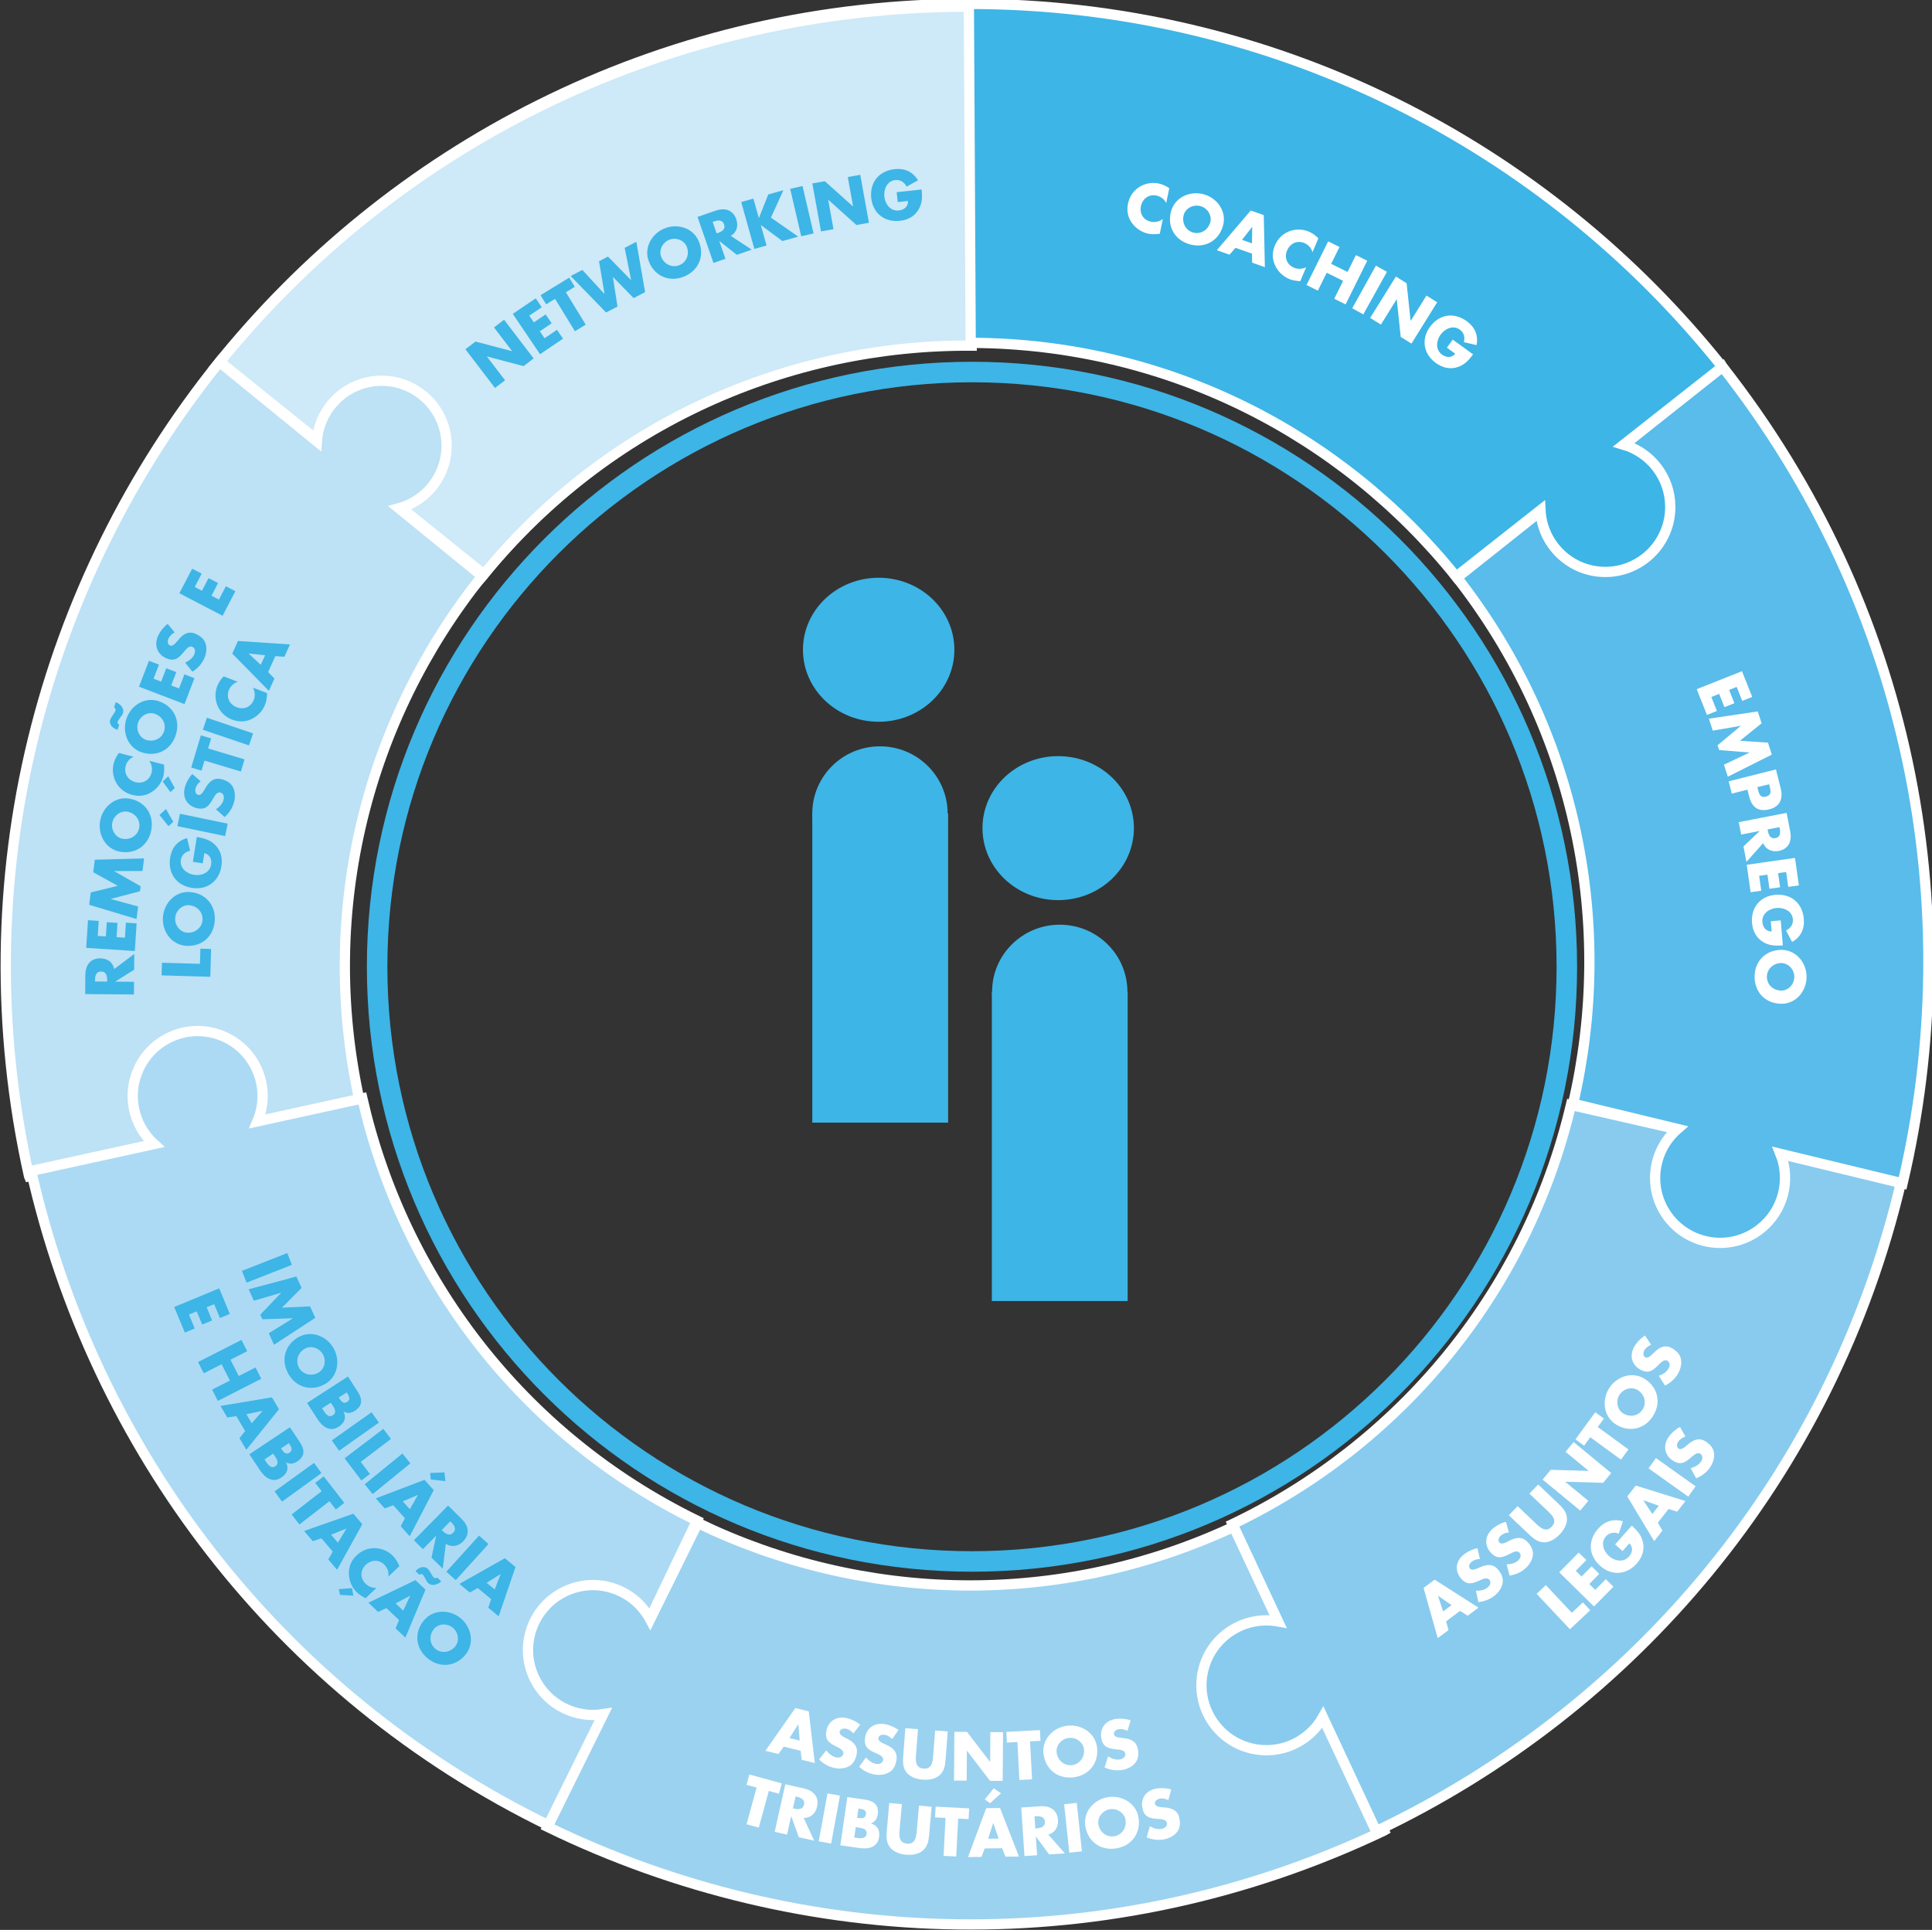 <?xml version="1.0" encoding="UTF-8" standalone="no"?>
<!-- Created with Inkscape (http://www.inkscape.org/) -->

<svg
   xmlns:dc="http://purl.org/dc/elements/1.1/"
   xmlns:cc="http://creativecommons.org/ns#"
   xmlns:rdf="http://www.w3.org/1999/02/22-rdf-syntax-ns#"
   xmlns:svg="http://www.w3.org/2000/svg"
   xmlns="http://www.w3.org/2000/svg"
   xmlns:sodipodi="http://sodipodi.sourceforge.net/DTD/sodipodi-0.dtd"
   xmlns:inkscape="http://www.inkscape.org/namespaces/inkscape"
   id="svg2"
   version="1.1"
   inkscape:version="0.91 r13725"
   xml:space="preserve"
   width="478"
   height="477.592"
   viewBox="0 0 478 477.592"
   sodipodi:docname="services-pt.svg"><rect x="0" y="0" width="478" height="477.592" fill="#333333" stroke="none"/><defs
     id="defs6"><clipPath
       clipPathUnits="userSpaceOnUse"
       id="clipPath16"><path
         d="m 0,612.288 858.897,0 L 858.897,0 0,0 0,612.288 Z"
         id="path18"
         inkscape:connector-curvature="0" /></clipPath></defs><sodipodi:namedview
     pagecolor="#ffffff"
     bordercolor="#666666"
     borderopacity="1"
     objecttolerance="10"
     gridtolerance="10"
     guidetolerance="10"
     inkscape:pageopacity="0"
     inkscape:pageshadow="2"
     inkscape:window-width="2560"
     inkscape:window-height="1314"
     id="namedview4"
     showgrid="false"
     fit-margin-top="0"
     fit-margin-left="0"
     fit-margin-right="0"
     fit-margin-bottom="0"
     inkscape:zoom="2.466813"
     inkscape:cx="293.4374"
     inkscape:cy="263.32625"
     inkscape:window-x="0"
     inkscape:window-y="60"
     inkscape:window-maximized="1"
     inkscape:current-layer="g10" /><g
     id="g10"
     inkscape:groupmode="layer"
     inkscape:label="moviinn_servicesPaths_PT"
     transform="matrix(1.25,0,0,-1.25,-313.854,635.068)"><g
       id="g4466"
       transform="matrix(1.015,0,0,1.015,-3.644,-1.828)"><g
         id="g4224"><g
           id="g12"><g
             id="g14"
             clip-path="url(#clipPath16)"><g
               id="g20"
               transform="translate(324.504,313.785)"><path
                 d="M 0,0 C 0,64.064 51.936,116 116,116 180.064,116 232,64.064 232,0 232,-64.066 180.064,-116.002 116,-116.002 51.936,-116.002 0,-64.066 0,0 Z"
                 style="fill:none;stroke:#3db5e6;stroke-width:4;stroke-linecap:butt;stroke-linejoin:miter;stroke-miterlimit:10;stroke-dasharray:none;stroke-opacity:1"
                 id="path22"
                 inkscape:connector-curvature="0" /></g><g
               id="g24"
               transform="translate(344.899,389.852)"><path
                 d="m 0,0 c 21.99,27.412 55.594,45.101 93.351,45.605 l -0.36,66.106 C 34.317,111.092 -17.902,83.581 -51.932,40.911 L 0,0 Z"
                 style="fill:#3db5e6;fill-opacity:1;fill-rule:nonzero;stroke:none"
                 id="path26"
                 inkscape:connector-curvature="0" /></g><g
               id="g28"
               transform="translate(344.899,389.852)"><path
                 d="m 0,0 c 21.99,27.412 55.594,45.101 93.351,45.605 l -0.36,66.106 C 34.317,111.092 -17.902,83.581 -51.932,40.911 L 0,0 Z"
                 style="fill:none;stroke:#ffffff;stroke-width:2;stroke-linecap:butt;stroke-linejoin:miter;stroke-miterlimit:10;stroke-dasharray:none;stroke-opacity:1"
                 id="path30"
                 inkscape:connector-curvature="0" /></g><g
               id="g32"
               transform="translate(441.114,476.521)"><path
                 d="m 0,0 0.392,24.511 c -55.195,0.546 -110.113,-23.115 -147.663,-69.247 -0.008,-0.004 -0.01,-0.009 -0.014,-0.018 l 51.498,-41.459 c 24.251,29.627 59.584,44.87 95.13,44.623 l 0.332,20.947 c 5.407,-3.977 13.032,-3.065 17.316,2.201 4.421,5.425 3.601,13.407 -1.824,17.825 C 10.702,3.013 4.518,3.1 0,0"
                 style="fill:#cee9f7;fill-opacity:1;fill-rule:nonzero;stroke:none"
                 id="path34"
                 inkscape:connector-curvature="0" /></g><g
               id="g36"
               transform="translate(441.114,476.521)"><path
                 d="m 0,0 0.392,24.511 c -55.195,0.546 -110.113,-23.115 -147.663,-69.247 -0.008,-0.004 -0.01,-0.009 -0.014,-0.018 l 51.498,-41.459 c 24.251,29.627 59.584,44.87 95.13,44.623 l 0.332,20.947 c 5.407,-3.977 13.032,-3.065 17.316,2.201 4.421,5.425 3.601,13.407 -1.824,17.825 C 10.702,3.013 4.518,3.1 0,0 Z"
                 style="fill:none;stroke:#ffffff;stroke-width:2;stroke-linecap:butt;stroke-linejoin:miter;stroke-miterlimit:10;stroke-dasharray:none;stroke-opacity:1"
                 id="path38"
                 inkscape:connector-curvature="0" /></g><g
               id="g40"
               transform="translate(312.746,416.259)"><path
                 d="m 0,0 -18.998,15.491 c -34.621,-42.989 -50.07,-100.756 -37.122,-158.813 -0.001,-0.007 10e-4,-0.012 0.005,-0.02 l 64.449,14.74 c -8.232,37.392 1.691,74.57 23.907,102.321 l -16.237,13.237 c 6.471,1.78 10.479,8.332 9,14.956 C 23.482,8.743 16.711,13.045 9.881,11.521 4.266,10.267 0.365,5.467 0,0"
                 style="fill:#bde1f5;fill-opacity:1;fill-rule:nonzero;stroke:none"
                 id="path42"
                 inkscape:connector-curvature="0" /></g><g
               id="g44"
               transform="translate(312.746,416.259)"><path
                 d="m 0,0 -18.998,15.491 c -34.621,-42.989 -50.07,-100.756 -37.122,-158.813 -0.001,-0.007 10e-4,-0.012 0.005,-0.02 l 64.449,14.74 c -8.232,37.392 1.691,74.57 23.907,102.321 l -16.237,13.237 c 6.471,1.78 10.479,8.332 9,14.956 C 23.482,8.743 16.711,13.045 9.881,11.521 4.266,10.267 0.365,5.467 0,0 Z"
                 style="fill:none;stroke:#ffffff;stroke-width:2;stroke-linecap:butt;stroke-linejoin:miter;stroke-miterlimit:10;stroke-dasharray:none;stroke-opacity:1"
                 id="path46"
                 inkscape:connector-curvature="0" /></g><g
               id="g48"
               transform="translate(280.987,279.199)"><path
                 d="m 0,0 -23.947,-5.243 c 12.133,-53.844 47.761,-101.871 101.277,-127.837 0.006,-0.005 0.013,-0.008 0.019,-0.011 l 28.539,59.638 c -34.4,16.808 -57.339,47.7 -65.254,82.356 L 20.169,4.419 C 22.798,10.596 20.158,17.81 14.055,20.771 7.76,23.826 0.178,21.199 -2.876,14.902 -5.388,9.725 -4.051,3.685 0,0"
                 style="fill:#acdaf4;fill-opacity:1;fill-rule:nonzero;stroke:none"
                 id="path50"
                 inkscape:connector-curvature="0" /></g><g
               id="g52"
               transform="translate(280.987,279.199)"><path
                 d="m 0,0 -23.947,-5.243 c 12.133,-53.844 47.761,-101.871 101.277,-127.837 0.006,-0.005 0.013,-0.008 0.019,-0.011 l 28.539,59.638 c -34.4,16.808 -57.339,47.7 -65.254,82.356 L 20.169,4.419 C 22.798,10.596 20.158,17.81 14.055,20.771 7.76,23.826 0.178,21.199 -2.876,14.902 -5.388,9.725 -4.051,3.685 0,0 Z"
                 style="fill:none;stroke:#ffffff;stroke-width:2;stroke-linecap:butt;stroke-linejoin:miter;stroke-miterlimit:10;stroke-dasharray:none;stroke-opacity:1"
                 id="path54"
                 inkscape:connector-curvature="0" /></g><g
               id="g56"
               transform="translate(368.593,167.997)"><path
                 d="m 0,0 -10.861,-21.976 c 49.63,-24.156 109.387,-26.328 163.092,-0.752 0.007,0.001 0.012,0.005 0.019,0.009 L 123.501,36.816 C 88.889,20.449 50.434,21.828 18.426,37.293 L 9.146,18.512 C 5.966,24.422 -1.315,26.866 -7.442,23.947 -13.761,20.94 -16.444,13.379 -13.435,7.062 -10.959,1.867 -5.409,-0.863 0,0"
                 style="fill:#9bd2f0;fill-opacity:1;fill-rule:nonzero;stroke:none"
                 id="path58"
                 inkscape:connector-curvature="0" /></g><g
               id="g60"
               transform="translate(368.593,167.997)"><path
                 d="m 0,0 -10.861,-21.976 c 49.63,-24.156 109.387,-26.328 163.092,-0.752 0.007,0.001 0.012,0.005 0.019,0.009 L 123.501,36.816 C 88.889,20.449 50.434,21.828 18.426,37.293 L 9.146,18.512 C 5.966,24.422 -1.315,26.866 -7.442,23.947 -13.761,20.94 -16.444,13.379 -13.435,7.062 -10.959,1.867 -5.409,-0.863 0,0 Z"
                 style="fill:none;stroke:#ffffff;stroke-width:2;stroke-linecap:butt;stroke-linejoin:miter;stroke-miterlimit:10;stroke-dasharray:none;stroke-opacity:1"
                 id="path62"
                 inkscape:connector-curvature="0" /></g><g
               id="g64"
               transform="translate(508.934,167.381)"><path
                 d="m 0,0 10.38,-22.208 c 49.859,23.675 88.877,68.991 102.441,126.907 0.004,0.006 0.004,0.013 0.006,0.02 L 48.375,119.447 C 39.541,82.194 14.448,53.022 -17.62,37.683 L -8.745,18.705 C -15.349,19.911 -21.806,15.751 -23.353,9.144 -24.948,2.331 -20.72,-4.487 -13.905,-6.081 -8.302,-7.394 -2.704,-4.762 0,0"
                 style="fill:#88cbef;fill-opacity:1;fill-rule:nonzero;stroke:none"
                 id="path66"
                 inkscape:connector-curvature="0" /></g><g
               id="g68"
               transform="translate(508.934,167.381)"><path
                 d="m 0,0 10.38,-22.208 c 49.859,23.675 88.877,68.991 102.441,126.907 0.004,0.006 0.004,0.013 0.006,0.02 L 48.375,119.447 C 39.541,82.194 14.448,53.022 -17.62,37.683 L -8.745,18.705 C -15.349,19.911 -21.806,15.751 -23.353,9.144 -24.948,2.331 -20.72,-4.487 -13.905,-6.081 -8.302,-7.394 -2.704,-4.762 0,0 Z"
                 style="fill:none;stroke:#ffffff;stroke-width:2;stroke-linecap:butt;stroke-linejoin:miter;stroke-miterlimit:10;stroke-dasharray:none;stroke-opacity:1"
                 id="path70"
                 inkscape:connector-curvature="0" /></g><g
               id="g72"
               transform="translate(598.153,277.292)"><path
                 d="m 0,0 23.826,-5.762 c 12.653,53.725 1.633,112.499 -35.126,159.267 -0.003,0.006 -0.008,0.01 -0.012,0.016 L -63.07,112.385 C -39.493,82.219 -32.384,44.401 -40.433,9.777 L -20.07,4.854 c -5.067,-4.403 -5.85,-12.043 -1.657,-17.378 4.325,-5.502 12.29,-6.457 17.791,-2.133 C 0.589,-11.1 2.031,-5.086 0,0"
                 style="fill:#59bcea;fill-opacity:1;fill-rule:nonzero;stroke:none"
                 id="path74"
                 inkscape:connector-curvature="0" /></g><g
               id="g76"
               transform="translate(598.153,277.292)"><path
                 d="m 0,0 23.826,-5.762 c 12.653,53.725 1.633,112.499 -35.126,159.267 -0.003,0.006 -0.008,0.01 -0.012,0.016 L -63.07,112.385 C -39.493,82.219 -32.384,44.401 -40.433,9.777 L -20.07,4.854 c -5.067,-4.403 -5.85,-12.043 -1.657,-17.378 4.325,-5.502 12.29,-6.457 17.791,-2.133 C 0.589,-11.1 2.031,-5.086 0,0 Z"
                 style="fill:none;stroke:#ffffff;stroke-width:2;stroke-linecap:butt;stroke-linejoin:miter;stroke-miterlimit:10;stroke-dasharray:none;stroke-opacity:1"
                 id="path78"
                 inkscape:connector-curvature="0" /></g><g
               id="g80"
               transform="translate(567.581,415.613)"><path
                 d="m 0,0 19.254,15.173 c -34.421,43.146 -87.44,70.802 -146.924,70.802 l -0.02,0 0.358,-66.114 c 38.287,-0.104 72.413,-17.884 94.661,-45.607 l 16.453,12.966 c 0.331,-6.703 5.855,-12.041 12.64,-12.041 6.998,0 12.671,5.673 12.671,12.671 C 9.093,-6.396 5.254,-1.545 0,0"
                 style="fill:#3db5e6;fill-opacity:1;fill-rule:nonzero;stroke:none"
                 id="path82"
                 inkscape:connector-curvature="0" /></g><g
               id="g84"
               transform="translate(567.581,415.613)"><path
                 d="m 0,0 19.254,15.173 c -34.421,43.146 -87.44,70.802 -146.924,70.802 l -0.02,0 0.358,-66.114 c 38.287,-0.104 72.413,-17.884 94.661,-45.607 l 16.453,12.966 c 0.331,-6.703 5.855,-12.041 12.64,-12.041 6.998,0 12.671,5.673 12.671,12.671 C 9.093,-6.396 5.254,-1.545 0,0 Z"
                 style="fill:none;stroke:#ffffff;stroke-width:2;stroke-linecap:butt;stroke-linejoin:miter;stroke-miterlimit:10;stroke-dasharray:none;stroke-opacity:1"
                 id="path86"
                 inkscape:connector-curvature="0" /></g><g
               id="g88"
               transform="translate(289.953,314.351)"><path
                 d="M 0,0 0.086,2.958 2.176,2.897 2.018,-2.528 -7.475,-2.252 -7.402,0.215 0,0 Z"
                 style="fill:#3db5e6;fill-opacity:1;fill-rule:nonzero;stroke:none"
                 id="path90"
                 inkscape:connector-curvature="0" /></g><g
               id="g92"
               transform="translate(287.397,320.437)"><path
                 d="M 0,0 C 1.633,-0.139 2.929,0.966 3.054,2.435 3.179,3.904 2.088,5.211 0.455,5.35 -0.851,5.461 -2.146,4.356 -2.271,2.888 -2.396,1.418 -1.306,0.111 0,0 M 0.661,7.913 C 3.725,7.652 5.698,5.271 5.439,2.231 5.181,-0.808 2.834,-2.821 -0.23,-2.561 c -2.864,0.244 -4.659,2.926 -4.427,5.652 0.231,2.724 2.455,5.065 5.318,4.822"
                 style="fill:#3db5e6;fill-opacity:1;fill-rule:nonzero;stroke:none"
                 id="path94"
                 inkscape:connector-curvature="0" /></g><g
               id="g96"
               transform="translate(289.342,339.098)"><path
                 d="m 0,0 c 1.366,-0.24 2.521,-0.523 3.561,-1.541 1.137,-1.122 1.481,-2.592 1.235,-4.161 -0.463,-2.951 -2.79,-4.691 -5.741,-4.228 -3.051,0.479 -4.731,2.86 -4.256,5.885 0.303,1.93 1.408,3.287 3.291,3.821 l 0.607,-2.467 c -0.949,-0.196 -1.658,-0.812 -1.812,-1.795 -0.252,-1.607 1.149,-2.682 2.581,-2.907 1.457,-0.228 3.075,0.412 3.327,2.018 0.166,1.059 -0.255,1.953 -1.322,2.223 L 1.158,-5.145 -0.76,-4.844 0,0 Z"
                 style="fill:#3db5e6;fill-opacity:1;fill-rule:nonzero;stroke:none"
                 id="path98"
                 inkscape:connector-curvature="0" /></g><g
               id="g100"
               transform="translate(295.365,341.691)"><path
                 d="m 0,0 -0.503,-2.42 -9.308,1.933 0.502,2.42 L 0,0 Z m -10.613,0.362 -0.936,-0.848 -1.762,2.181 1.273,1.165 1.425,-2.498 z"
                 style="fill:#3db5e6;fill-opacity:1;fill-rule:nonzero;stroke:none"
                 id="path102"
                 inkscape:connector-curvature="0" /></g><g
               id="g104"
               transform="translate(290.084,349.96)"><path
                 d="m 0,0 c -0.477,-0.35 -0.86,-0.851 -1.006,-1.437 -0.109,-0.44 0.001,-1.09 0.515,-1.218 0.538,-0.134 0.906,0.463 1.143,0.844 l 0.336,0.566 C 1.686,-0.056 2.579,0.773 4.07,0.402 4.987,0.175 5.874,-0.278 6.314,-1.167 6.747,-2.04 6.764,-3.069 6.533,-3.998 6.244,-5.159 5.571,-6.199 4.677,-6.976 L 3.001,-5.47 c 0.675,0.469 1.278,1.072 1.481,1.89 0.14,0.562 0.008,1.231 -0.64,1.392 C 3.17,-2.021 2.704,-2.904 2.43,-3.381 1.629,-4.778 0.991,-5.671 -0.793,-5.228 c -1.87,0.465 -2.762,2.101 -2.303,3.947 0.231,0.928 0.807,1.992 1.475,2.696 L 0,0 Z"
                 style="fill:#3db5e6;fill-opacity:1;fill-rule:nonzero;stroke:none"
                 id="path106"
                 inkscape:connector-curvature="0" /></g><g
               id="g108"
               transform="translate(298.647,354.231)"><path
                 d="m 0,0 -0.709,-2.366 -7.097,2.127 -0.586,-1.955 -2.004,0.599 1.881,6.277 L -6.511,4.081 -7.097,2.126 0,0 Z"
                 style="fill:#3db5e6;fill-opacity:1;fill-rule:nonzero;stroke:none"
                 id="path110"
                 inkscape:connector-curvature="0" /></g><g
               id="g112"
               transform="translate(300.309,359.297)"><path
                 d="M 0,0 -0.793,-2.339 -9.79,0.71 -8.997,3.049 0,0 Z"
                 style="fill:#3db5e6;fill-opacity:1;fill-rule:nonzero;stroke:none"
                 id="path114"
                 inkscape:connector-curvature="0" /></g><g
               id="g116"
               transform="translate(297.335,369.356)"><path
                 d="m 0,0 c -0.816,-0.226 -1.452,-0.859 -1.756,-1.647 -0.544,-1.412 0.171,-2.782 1.548,-3.312 1.399,-0.539 2.783,0.036 3.336,1.471 0.29,0.753 0.216,1.646 -0.175,2.35 L 5.718,-2.202 C 5.658,-3.058 5.621,-3.679 5.345,-4.396 4.869,-5.632 3.945,-6.627 2.757,-7.223 1.498,-7.859 0.173,-7.862 -1.145,-7.354 c -1.211,0.466 -2.199,1.374 -2.744,2.556 -0.558,1.215 -0.615,2.683 -0.134,3.93 0.286,0.741 0.713,1.359 1.258,1.933 L 0,0 Z"
                 style="fill:#3db5e6;fill-opacity:1;fill-rule:nonzero;stroke:none"
                 id="path118"
                 inkscape:connector-curvature="0" /></g><g
               id="g120"
               transform="translate(299.487,374.876)"><path
                 d="M 0,0 -0.01,-0.023 2.321,-2.205 3.172,-0.335 0,0 Z M 3.761,-3.607 4.992,-4.888 3.907,-7.274 -3.231,-0.012 -2.115,2.443 8.019,1.768 6.929,-0.631 5.17,-0.509 3.761,-3.607 Z"
                 style="fill:#3db5e6;fill-opacity:1;fill-rule:nonzero;stroke:none"
                 id="path122"
                 inkscape:connector-curvature="0" /></g><g
               id="g124"
               transform="translate(341.722,434.225)"><path
                 d="M 0,0 1.962,1.498 9.079,-0.372 9.1,-0.356 5.575,4.258 7.537,5.756 13.301,-1.791 11.339,-3.29 4.214,-1.41 4.193,-1.425 7.726,-6.05 5.764,-7.548 0,0 Z"
                 style="fill:#3db5e6;fill-opacity:1;fill-rule:nonzero;stroke:none"
                 id="path126"
                 inkscape:connector-curvature="0" /></g><g
               id="g128"
               transform="translate(354.173,440.779)"><path
                 d="M 0,0 0.889,-1.314 3.195,0.243 4.365,-1.489 2.059,-3.048 2.975,-4.404 5.407,-2.762 6.577,-4.494 2.1,-7.519 -3.216,0.351 1.262,3.375 2.432,1.643 0,0 Z"
                 style="fill:#3db5e6;fill-opacity:1;fill-rule:nonzero;stroke:none"
                 id="path130"
                 inkscape:connector-curvature="0" /></g><g
               id="g132"
               transform="translate(365.179,439.026)"><path
                 d="M 0,0 -2.105,-1.289 -5.973,5.027 -7.713,3.962 -8.805,5.745 -3.219,9.165 -2.127,7.382 -3.867,6.316 0,0 Z"
                 style="fill:#3db5e6;fill-opacity:1;fill-rule:nonzero;stroke:none"
                 id="path134"
                 inkscape:connector-curvature="0" /></g><g
               id="g136"
               transform="translate(368.824,445.022)"><path
                 d="M 0,0 0.022,0.012 -1.051,6.372 0.691,7.281 5.183,2.704 5.205,2.716 3.953,8.983 6.231,10.173 7.935,0.346 5.7,-0.82 1.679,3.292 1.656,3.28 2.551,-2.464 0.328,-3.624 -6.58,3.486 -4.302,4.676 0,0 Z"
                 style="fill:#3db5e6;fill-opacity:1;fill-rule:nonzero;stroke:none"
                 id="path138"
                 inkscape:connector-curvature="0" /></g><g
               id="g140"
               transform="translate(379.913,452.209)"><path
                 d="M 0,0 C 0.635,-1.509 2.213,-2.144 3.572,-1.572 4.931,-1.001 5.581,0.571 4.946,2.08 4.438,3.288 2.86,3.923 1.502,3.352 0.143,2.78 -0.508,1.208 0,0 M 7.311,3.088 C 8.502,0.255 7.31,-2.597 4.5,-3.778 1.689,-4.96 -1.183,-3.817 -2.374,-0.984 c -1.113,2.647 0.428,5.482 2.948,6.542 2.52,1.059 5.623,0.177 6.737,-2.47"
                 style="fill:#3db5e6;fill-opacity:1;fill-rule:nonzero;stroke:none"
                 id="path142"
                 inkscape:connector-curvature="0" /></g><g
               id="g144"
               transform="translate(390.71,456.823)"><path
                 d="M 0,0 0.226,0.078 C 0.987,0.342 1.795,0.781 1.457,1.757 1.119,2.733 0.213,2.579 -0.549,2.315 L -0.774,2.237 0,0 Z M 6.844,-3.176 3.939,-4.181 0.543,-1.491 0.519,-1.5 1.714,-4.951 -0.619,-5.759 -3.726,3.215 -0.238,4.422 C 1.535,5.036 3.173,4.656 3.836,2.74 4.265,1.503 3.944,0.192 2.75,-0.475 l 4.094,-2.701 z"
                 style="fill:#3db5e6;fill-opacity:1;fill-rule:nonzero;stroke:none"
                 id="path146"
                 inkscape:connector-curvature="0" /></g><g
               id="g148"
               transform="translate(400.777,464.421)"><path
                 d="M 0,0 2.948,0.827 0.523,-4.524 5.841,-8.229 2.76,-9.093 l -4.182,3.107 -0.024,-0.007 1.113,-3.967 -2.378,-0.667 -2.565,9.147 2.377,0.667 1.058,-3.773 0.025,0.007 L 0,0 Z"
                 style="fill:#3db5e6;fill-opacity:1;fill-rule:nonzero;stroke:none"
                 id="path150"
                 inkscape:connector-curvature="0" /></g><g
               id="g152"
               transform="translate(409.609,456.818)"><path
                 d="M 0,0 -2.404,-0.56 -4.556,8.69 -2.151,9.25 0,0 Z"
                 style="fill:#3db5e6;fill-opacity:1;fill-rule:nonzero;stroke:none"
                 id="path154"
                 inkscape:connector-curvature="0" /></g><g
               id="g156"
               transform="translate(409.374,466.562)"><path
                 d="M 0,0 2.432,0.439 7.919,-4.474 7.944,-4.47 6.91,1.25 9.342,1.689 11.032,-7.664 8.602,-8.104 3.111,-3.178 3.087,-3.183 4.123,-8.914 1.691,-9.354 0,0 Z"
                 style="fill:#3db5e6;fill-opacity:1;fill-rule:nonzero;stroke:none"
                 id="path158"
                 inkscape:connector-curvature="0" /></g><g
               id="g160"
               transform="translate(430.691,465.389)"><path
                 d="m 0,0 c 0.125,-1.38 0.152,-2.568 -0.56,-3.837 -0.787,-1.392 -2.116,-2.105 -3.695,-2.277 -2.969,-0.322 -5.255,1.471 -5.576,4.44 -0.333,3.07 1.528,5.312 4.572,5.642 1.942,0.211 3.54,-0.504 4.546,-2.182 L -2.938,0.557 c -0.435,0.865 -1.214,1.388 -2.205,1.282 -1.615,-0.176 -2.288,-1.808 -2.131,-3.248 0.159,-1.466 1.197,-2.862 2.813,-2.687 1.065,0.116 1.819,0.755 1.802,1.856 L -4.664,-2.457 -4.873,-0.528 0,0 Z"
                 style="fill:#3db5e6;fill-opacity:1;fill-rule:nonzero;stroke:none"
                 id="path162"
                 inkscape:connector-curvature="0" /></g><g
               id="g164"
               transform="translate(478.374,462.738)"><path
                 d="m 0,0 c -0.354,0.769 -1.081,1.294 -1.907,1.467 -1.479,0.309 -2.715,-0.616 -3.017,-2.059 -0.306,-1.467 0.483,-2.739 1.986,-3.054 0.79,-0.165 1.659,0.053 2.291,0.551 l -0.607,-2.897 c -0.852,-0.079 -1.471,-0.143 -2.223,0.014 -1.294,0.271 -2.424,1.022 -3.203,2.099 -0.83,1.139 -1.046,2.444 -0.757,3.825 0.266,1.271 1.002,2.391 2.081,3.117 1.108,0.747 2.546,1.038 3.853,0.764 0.776,-0.162 1.455,-0.484 2.108,-0.93 L 0,0 Z"
                 style="fill:#ffffff;fill-opacity:1;fill-rule:nonzero;stroke:none"
                 id="path166"
                 inkscape:connector-curvature="0" /></g><g
               id="g168"
               transform="translate(481.801,460.444)"><path
                 d="M 0,0 C -0.438,-1.578 0.407,-3.057 1.829,-3.451 3.25,-3.846 4.736,-3.015 5.175,-1.437 5.525,-0.173 4.68,1.305 3.259,1.699 1.838,2.094 0.351,1.264 0,0 M 7.655,-2.112 C 6.833,-5.075 4.127,-6.574 1.187,-5.759 -1.751,-4.942 -3.297,-2.263 -2.474,0.7 -1.705,3.47 1.264,4.738 3.899,4.007 6.535,3.275 8.425,0.657 7.655,-2.112"
                 style="fill:#ffffff;fill-opacity:1;fill-rule:nonzero;stroke:none"
                 id="path170"
                 inkscape:connector-curvature="0" /></g><g
               id="g172"
               transform="translate(495.154,458.07)"><path
                 d="M 0,0 -0.023,0.008 -1.993,-2.505 -0.056,-3.188 0,0 Z M -3.265,-4.061 -4.433,-5.4 -6.905,-4.527 -0.294,3.219 2.25,2.32 2.462,-7.834 l -2.484,0.877 -0.034,1.763 -3.209,1.133 z"
                 style="fill:#ffffff;fill-opacity:1;fill-rule:nonzero;stroke:none"
                 id="path174"
                 inkscape:connector-curvature="0" /></g><g
               id="g176"
               transform="translate(506.902,453.138)"><path
                 d="M 0,0 C -0.2,0.823 -0.812,1.478 -1.591,1.806 -2.984,2.394 -4.375,1.723 -4.948,0.363 -5.531,-1.019 -5,-2.418 -3.584,-3.016 c 0.743,-0.313 1.639,-0.267 2.355,0.101 l -1.152,-2.729 c -0.852,0.086 -1.472,0.143 -2.18,0.441 -1.219,0.515 -2.184,1.469 -2.743,2.676 -0.595,1.277 -0.557,2.601 -0.008,3.901 0.504,1.196 1.442,2.155 2.64,2.662 1.232,0.52 2.699,0.529 3.931,0.011 C -0.01,3.738 0.595,3.291 1.151,2.729 L 0,0 Z"
                 style="fill:#ffffff;fill-opacity:1;fill-rule:nonzero;stroke:none"
                 id="path178"
                 inkscape:connector-curvature="0" /></g><g
               id="g180"
               transform="translate(513.738,449.301)"><path
                 d="m 0,0 1.63,3.285 2.213,-1.097 -4.222,-8.514 -2.214,1.097 1.731,3.49 -3.196,1.585 -1.73,-3.49 -2.213,1.098 4.223,8.514 L -1.565,4.87 -3.195,1.584 0,0 Z"
                 style="fill:#ffffff;fill-opacity:1;fill-rule:nonzero;stroke:none"
                 id="path182"
                 inkscape:connector-curvature="0" /></g><g
               id="g184"
               transform="translate(516.812,441.022)"><path
                 d="M 0,0 -2.159,1.199 2.454,9.506 4.613,8.307 0,0 Z"
                 style="fill:#ffffff;fill-opacity:1;fill-rule:nonzero;stroke:none"
                 id="path186"
                 inkscape:connector-curvature="0" /></g><g
               id="g188"
               transform="translate(523.166,448.403)"><path
                 d="M 0,0 2.096,-1.305 2.869,-8.624 2.891,-8.637 5.958,-3.706 8.054,-5.01 3.038,-13.075 0.941,-11.771 0.175,-4.441 0.153,-4.428 -2.92,-9.369 -5.017,-8.065 0,0 Z"
                 style="fill:#ffffff;fill-opacity:1;fill-rule:nonzero;stroke:none"
                 id="path190"
                 inkscape:connector-curvature="0" /></g><g
               id="g192"
               transform="translate(538.225,433.228)"><path
                 d="m 0,0 c -0.834,-1.108 -1.611,-2.009 -2.991,-2.472 -1.518,-0.504 -2.984,-0.142 -4.271,0.79 -2.419,1.754 -2.912,4.62 -1.158,7.038 1.814,2.501 4.699,2.916 7.18,1.118 1.583,-1.147 2.29,-2.749 1.91,-4.67 l -2.477,0.581 c 0.258,0.934 0.031,1.845 -0.775,2.43 -1.317,0.956 -2.911,0.196 -3.763,-0.978 -0.865,-1.194 -1.031,-2.928 0.285,-3.882 0.869,-0.63 1.857,-0.661 2.582,0.168 L -5.11,1.307 -3.971,2.879 0,0 Z"
                 style="fill:#ffffff;fill-opacity:1;fill-rule:nonzero;stroke:none"
                 id="path194"
                 inkscape:connector-curvature="0" /></g><g
               id="g196"
               transform="translate(589.624,368.364)"><path
                 d="m 0,0 -1.475,-0.586 1.029,-2.587 -1.943,-0.772 -1.029,2.587 -1.521,-0.606 1.085,-2.726 -1.944,-0.773 -1.996,5.021 L 1.03,3.066 3.027,-1.954 1.084,-2.727 0,0 Z"
                 style="fill:#ffffff;fill-opacity:1;fill-rule:nonzero;stroke:none"
                 id="path198"
                 inkscape:connector-curvature="0" /></g><g
               id="g200"
               transform="translate(593.733,363.581)"><path
                 d="m 0,0 0.754,-2.312 -4.23,-3.407 5.46,-0.366 0.762,-2.336 -8.586,-4.31 -0.765,2.347 4.983,2.355 -0.008,0.023 -5.905,0.473 -0.305,0.934 4.523,3.768 -0.008,0.023 -5.445,-0.94 -0.761,2.336 L 0,0 Z"
                 style="fill:#ffffff;fill-opacity:1;fill-rule:nonzero;stroke:none"
                 id="path202"
                 inkscape:connector-curvature="0" /></g><g
               id="g204"
               transform="translate(593.653,348.81)"><path
                 d="m 0,0 0.102,-0.403 c 0.218,-0.868 0.434,-1.724 1.559,-1.441 1.161,0.293 0.973,1.091 0.738,2.02 L 2.298,0.579 0,0 Z M 3.625,3.462 4.55,-0.205 c 0.499,-1.98 -0.072,-3.58 -2.187,-4.113 -2.176,-0.549 -3.425,0.384 -3.952,2.474 l -0.342,1.357 -3.055,-0.771 -0.605,2.396 9.216,2.324 z"
                 style="fill:#ffffff;fill-opacity:1;fill-rule:nonzero;stroke:none"
                 id="path206"
                 inkscape:connector-curvature="0" /></g><g
               id="g208"
               transform="translate(595.645,340.563)"><path
                 d="m 0,0 0.046,-0.235 c 0.153,-0.792 0.475,-1.655 1.489,-1.458 1.015,0.196 0.99,1.116 0.837,1.908 L 2.327,0.45 0,0 Z m -4.115,-6.33 -0.584,3.019 3.145,2.984 -0.005,0.025 -3.588,-0.695 -0.47,2.426 9.331,1.806 0.701,-3.626 C 4.772,-2.234 4.164,-3.803 2.172,-4.188 0.885,-4.437 -0.367,-3.936 -0.859,-2.657 L -4.115,-6.33 Z"
                 style="fill:#ffffff;fill-opacity:1;fill-rule:nonzero;stroke:none"
                 id="path210"
                 inkscape:connector-curvature="0" /></g><g
               id="g212"
               transform="translate(599.269,332.269)"><path
                 d="m 0,0 -1.573,-0.224 0.391,-2.757 -2.072,-0.294 -0.392,2.757 -1.622,-0.229 0.413,-2.908 -2.072,-0.294 -0.76,5.354 L 1.725,2.74 2.484,-2.615 0.412,-2.908 0,0 Z"
                 style="fill:#ffffff;fill-opacity:1;fill-rule:nonzero;stroke:none"
                 id="path214"
                 inkscape:connector-curvature="0" /></g><g
               id="g216"
               transform="translate(598.623,317.942)"><path
                 d="M 0,0 C -1.384,-0.091 -2.573,-0.09 -3.824,0.653 -5.195,1.474 -5.877,2.82 -6.01,4.402 -6.26,7.379 -4.411,9.62 -1.435,9.87 1.642,10.128 3.838,8.213 4.094,5.161 4.258,3.215 3.505,1.634 1.803,0.669 L 0.627,2.923 C 1.503,3.338 2.046,4.104 1.963,5.097 1.826,6.716 0.211,7.428 -1.232,7.307 -2.702,7.184 -4.123,6.18 -3.987,4.56 -3.897,3.492 -3.276,2.722 -2.176,2.713 L -2.344,4.723 -0.41,4.885 0,0 Z"
                 style="fill:#ffffff;fill-opacity:1;fill-rule:nonzero;stroke:none"
                 id="path218"
                 inkscape:connector-curvature="0" /></g><g
               id="g220"
               transform="translate(598.307,314.504)"><path
                 d="m 0,0 c -1.639,-0.026 -2.816,-1.255 -2.793,-2.729 0.022,-1.475 1.239,-2.667 2.878,-2.64 1.311,0.02 2.489,1.249 2.466,2.723 C 2.527,-1.171 1.311,0.021 0,0 m 0.138,-7.94 c -3.076,-0.049 -5.279,2.123 -5.326,5.172 -0.048,3.051 2.084,5.29 5.161,5.339 C 2.846,2.616 4.902,0.127 4.945,-2.607 4.988,-5.343 3.012,-7.896 0.138,-7.94"
                 style="fill:#ffffff;fill-opacity:1;fill-rule:nonzero;stroke:none"
                 id="path222"
                 inkscape:connector-curvature="0" /></g><g
               id="g224"
               transform="translate(271.856,310.889)"><path
                 d="M 0,0 0.002,0.239 C 0.008,1.046 -0.135,1.954 -1.168,1.963 -2.203,1.972 -2.361,1.065 -2.367,0.259 L -2.369,0.02 0,0 Z M 5.287,5.39 5.262,2.314 1.588,0.013 l 0,-0.026 3.656,-0.029 -0.021,-2.471 -9.502,0.077 0.029,3.692 c 0.014,1.879 0.92,3.297 2.949,3.28 C 0.012,4.525 1.141,3.785 1.369,2.435 L 5.287,5.39 Z"
                 style="fill:#3db5e6;fill-opacity:1;fill-rule:nonzero;stroke:none"
                 id="path226"
                 inkscape:connector-curvature="0" /></g><g
               id="g228"
               transform="translate(270.022,319.796)"><path
                 d="M 0,0 1.586,-0.104 1.766,2.676 3.852,2.54 3.672,-0.239 5.307,-0.346 5.496,2.584 7.584,2.448 7.232,-2.945 -2.248,-2.328 -1.896,3.065 0.191,2.929 0,0 Z"
                 style="fill:#3db5e6;fill-opacity:1;fill-rule:nonzero;stroke:none"
                 id="path230"
                 inkscape:connector-curvature="0" /></g><g
               id="g232"
               transform="translate(268.359,325.864)"><path
                 d="M 0,0 0.299,2.414 5.576,3.703 0.787,6.354 1.09,8.793 10.697,9.051 10.395,6.6 4.879,6.585 4.877,6.56 10.025,3.622 9.904,2.646 4.207,1.154 4.205,1.13 9.535,-0.33 9.232,-2.771 0,0 Z"
                 style="fill:#3db5e6;fill-opacity:1;fill-rule:nonzero;stroke:none"
                 id="path234"
                 inkscape:connector-curvature="0" /></g><g
               id="g236"
               transform="translate(274.805,338.759)"><path
                 d="M 0,0 C 1.607,-0.313 3.014,0.645 3.297,2.091 3.58,3.538 2.637,4.954 1.029,5.269 -0.258,5.52 -1.664,4.562 -1.947,3.115 -2.229,1.668 -1.287,0.252 0,0 M 1.51,7.794 C 4.527,7.204 6.23,4.624 5.646,1.632 5.062,-1.361 2.512,-3.109 -0.506,-2.52 c -2.818,0.55 -4.314,3.411 -3.791,6.094 0.526,2.684 2.986,4.771 5.807,4.22"
                 style="fill:#3db5e6;fill-opacity:1;fill-rule:nonzero;stroke:none"
                 id="path238"
                 inkscape:connector-curvature="0" /></g><g
               id="g240"
               transform="translate(285.041,348.639)"><path
                 d="M 0,0 -0.842,-0.797 -2.361,1.285 -1.27,2.291 0,0 Z M -8.025,6.102 C -8.811,5.783 -9.369,5.082 -9.58,4.265 -9.957,2.801 -9.09,1.524 -7.662,1.156 -6.211,0.781 -4.904,1.512 -4.52,2.999 -4.318,3.78 -4.496,4.658 -4.965,5.312 L -2.1,4.573 c 0.041,-0.855 0.077,-1.475 -0.115,-2.22 -0.33,-1.281 -1.133,-2.374 -2.244,-3.102 -1.176,-0.777 -2.492,-0.933 -3.857,-0.581 -1.256,0.324 -2.34,1.111 -3.016,2.223 -0.695,1.141 -0.92,2.59 -0.586,3.884 0.197,0.767 0.551,1.431 1.025,2.064 l 2.868,-0.739 z"
                 style="fill:#3db5e6;fill-opacity:1;fill-rule:nonzero;stroke:none"
                 id="path242"
                 inkscape:connector-curvature="0" /></g><g
               id="g244"
               transform="translate(279.441,358.034)"><path
                 d="M 0,0 C 1.559,-0.501 3.068,0.285 3.52,1.688 3.971,3.092 3.201,4.61 1.643,5.111 0.395,5.513 -1.115,4.728 -1.566,3.324 -2.018,1.921 -1.248,0.401 0,0 M 2.416,7.562 C 5.344,6.621 6.732,3.858 5.799,0.956 c -0.934,-2.903 -3.672,-4.34 -6.6,-3.398 -2.734,0.88 -3.883,3.895 -3.045,6.498 0.836,2.604 3.528,4.386 6.262,3.506 m -7.961,-5.58 -0.137,0.031 c -0.382,0.123 -0.72,0.311 -0.982,0.607 -0.303,0.335 -0.471,0.839 -0.328,1.283 0.197,0.612 0.883,1.345 1.037,1.826 0.096,0.299 -0.059,0.441 -0.277,0.617 l 0.326,1.02 C -5.064,7.017 -4.184,6.218 -4.512,5.197 -4.709,4.586 -5.361,4.08 -5.541,3.516 -5.635,3.228 -5.434,3.111 -5.229,2.965 L -5.545,1.982 Z"
                 style="fill:#3db5e6;fill-opacity:1;fill-rule:nonzero;stroke:none"
                 id="path246"
                 inkscape:connector-curvature="0" /></g><g
               id="g248"
               transform="translate(280.908,369.969)"><path
                 d="M 0,0 1.482,-0.569 2.48,2.031 4.434,1.282 3.438,-1.317 4.967,-1.903 6.018,0.839 7.971,0.091 6.037,-4.958 -2.838,-1.56 -0.902,3.489 1.051,2.741 0,0 Z"
                 style="fill:#3db5e6;fill-opacity:1;fill-rule:nonzero;stroke:none"
                 id="path250"
                 inkscape:connector-curvature="0" /></g><g
               id="g252"
               transform="translate(285.022,378.992)"><path
                 d="m 0,0 c -0.527,-0.267 -0.988,-0.697 -1.23,-1.251 -0.18,-0.416 -0.18,-1.076 0.306,-1.287 0.508,-0.222 0.971,0.306 1.268,0.643 L 0.77,-1.392 C 1.654,-0.335 2.674,0.336 4.084,-0.277 4.951,-0.654 5.75,-1.248 6.039,-2.198 6.32,-3.131 6.166,-4.15 5.785,-5.027 5.307,-6.126 4.471,-7.04 3.461,-7.659 l -1.406,1.764 c 0.744,0.351 1.439,0.846 1.775,1.62 0.231,0.532 0.211,1.213 -0.4,1.48 C 2.793,-2.52 2.188,-3.313 1.838,-3.739 0.814,-4.984 0.039,-5.761 -1.648,-5.026 c -1.768,0.766 -2.375,2.529 -1.618,4.274 0.381,0.879 1.125,1.833 1.901,2.417 L 0,0 Z"
                 style="fill:#3db5e6;fill-opacity:1;fill-rule:nonzero;stroke:none"
                 id="path254"
                 inkscape:connector-curvature="0" /></g><g
               id="g256"
               transform="translate(288.938,387.856)"><path
                 d="M 0,0 1.406,-0.734 2.693,1.734 4.547,0.768 3.262,-1.701 4.713,-2.459 6.07,0.146 7.924,-0.821 5.428,-5.614 -2.996,-1.225 -0.498,3.568 1.355,2.602 0,0 Z"
                 style="fill:#3db5e6;fill-opacity:1;fill-rule:nonzero;stroke:none"
                 id="path258"
                 inkscape:connector-curvature="0" /></g><g
               id="g260"
               transform="translate(299.043,252.166)"><path
                 d="M 0,0 -0.903,2.296 7.936,5.771 8.838,3.474 0,0 Z"
                 style="fill:#3db5e6;fill-opacity:1;fill-rule:nonzero;stroke:none"
                 id="path262"
                 inkscape:connector-curvature="0" /></g><g
               id="g264"
               transform="translate(308.758,253.362)"><path
                 d="m 0,0 1.012,-2.212 -3.817,-3.864 5.467,0.254 1.022,-2.234 -8.043,-5.257 -1.028,2.246 4.686,2.904 -0.011,0.022 -5.921,-0.2 -0.41,0.894 4.067,4.258 -0.009,0.022 -5.304,-1.552 -1.022,2.235 L 0,0 Z"
                 style="fill:#3db5e6;fill-opacity:1;fill-rule:nonzero;stroke:none"
                 id="path266"
                 inkscape:connector-curvature="0" /></g><g
               id="g268"
               transform="translate(310.438,239.302)"><path
                 d="m 0,0 c -1.432,-0.798 -1.889,-2.438 -1.171,-3.727 0.719,-1.288 2.354,-1.761 3.785,-0.964 1.147,0.638 1.604,2.279 0.885,3.567 C 2.78,0.165 1.146,0.639 0,0 M 3.877,-6.932 C 1.19,-8.43 -1.778,-7.559 -3.264,-4.893 -4.749,-2.229 -3.929,0.755 -1.241,2.253 1.271,3.652 4.261,2.433 5.591,0.043 6.925,-2.348 6.39,-5.532 3.877,-6.932"
                 style="fill:#3db5e6;fill-opacity:1;fill-rule:nonzero;stroke:none"
                 id="path270"
                 inkscape:connector-curvature="0" /></g><g
               id="g272"
               transform="translate(317.022,229.759)"><path
                 d="M 0,0 0.15,-0.232 C 0.506,-0.783 0.971,-1.291 1.646,-0.854 2.377,-0.383 2.002,0.289 1.641,0.851 L 1.545,0.998 0,0 Z m -3.257,-2.105 0.171,-0.265 c 0.398,-0.613 1.035,-1.67 1.912,-1.103 0.963,0.623 0.204,1.586 -0.232,2.264 l -0.137,0.211 -1.714,-1.107 z M -6.183,-1.059 1.79,4.096 3.705,1.136 C 4.62,-0.282 4.686,-1.589 3.164,-2.573 2.445,-3.038 1.713,-3.182 0.968,-2.748 L 0.946,-2.762 C 1.537,-4 1.079,-4.984 -0.031,-5.703 c -1.67,-1.08 -3.143,-0.008 -4.086,1.451 l -2.066,3.193 z"
                 style="fill:#3db5e6;fill-opacity:1;fill-rule:nonzero;stroke:none"
                 id="path274"
                 inkscape:connector-curvature="0" /></g><g
               id="g276"
               transform="translate(317.092,219.379)"><path
                 d="M 0,0 -1.428,2.017 6.33,7.51 7.759,5.493 0,0 Z"
                 style="fill:#3db5e6;fill-opacity:1;fill-rule:nonzero;stroke:none"
                 id="path278"
                 inkscape:connector-curvature="0" /></g><g
               id="g280"
               transform="translate(321.31,217.205)"><path
                 d="M 0,0 1.792,-2.355 0.128,-3.621 -3.157,0.698 4.399,6.446 5.894,4.482 0,0 Z"
                 style="fill:#3db5e6;fill-opacity:1;fill-rule:nonzero;stroke:none"
                 id="path282"
                 inkscape:connector-curvature="0" /></g><g
               id="g284"
               transform="translate(323.636,210.918)"><path
                 d="M 0,0 -1.561,1.913 5.796,7.917 7.356,6.005 0,0 Z"
                 style="fill:#3db5e6;fill-opacity:1;fill-rule:nonzero;stroke:none"
                 id="path286"
                 inkscape:connector-curvature="0" /></g><g
               id="g288"
               transform="translate(334.963,213.781)"><path
                 d="M 0,0 -0.127,1.256 2.67,1.38 2.854,-0.334 0,0 Z m -2.504,-3.038 -0.017,0.018 -2.931,-1.258 1.37,-1.53 1.578,2.77 z m -4.808,-1.994 -1.667,-0.614 -1.75,1.951 9.51,3.62 1.801,-2.007 -4.686,-9.004 -1.755,1.961 0.816,1.561 -2.269,2.532 z"
                 style="fill:#3db5e6;fill-opacity:1;fill-rule:nonzero;stroke:none"
                 id="path290"
                 inkscape:connector-curvature="0" /></g><g
               id="g292"
               transform="translate(337.11,203.919)"><path
                 d="M 0,0 0.17,-0.168 C 0.745,-0.733 1.497,-1.264 2.222,-0.527 2.948,0.209 2.407,0.954 1.833,1.521 L 1.663,1.688 0,0 Z m 0.188,-7.548 -2.191,2.158 0.906,4.241 -0.017,0.017 L -3.681,-3.735 -5.44,-2.001 1.229,4.77 3.861,2.177 C 5.198,0.859 5.585,-0.778 4.161,-2.224 3.241,-3.158 1.923,-3.453 0.795,-2.677 L 0.188,-7.548 Z"
                 style="fill:#3db5e6;fill-opacity:1;fill-rule:nonzero;stroke:none"
                 id="path294"
                 inkscape:connector-curvature="0" /></g><g
               id="g296"
               transform="translate(339.833,194.136)"><path
                 d="M 0,0 -1.829,1.659 4.55,8.695 6.378,7.037 0,0 Z"
                 style="fill:#3db5e6;fill-opacity:1;fill-rule:nonzero;stroke:none"
                 id="path298"
                 inkscape:connector-curvature="0" /></g><g
               id="g300"
               transform="translate(348.58,195.292)"><path
                 d="M 0,0 -0.019,0.016 -2.729,-1.67 -1.145,-2.976 0,0 Z m -4.457,-2.694 -1.557,-0.858 -2.021,1.668 8.863,5.007 2.08,-1.715 -3.281,-9.609 -2.032,1.677 0.573,1.667 -2.625,2.163 z"
                 style="fill:#3db5e6;fill-opacity:1;fill-rule:nonzero;stroke:none"
                 id="path302"
                 inkscape:connector-curvature="0" /></g><g
               id="g304"
               transform="translate(406.658,166.02)"><path
                 d="M 0,0 -0.025,0.006 -1.745,-2.681 0.246,-3.176 0,0 Z M -2.861,-4.35 -3.895,-5.793 -6.438,-5.16 -0.6,3.174 2.016,2.522 3.193,-7.557 0.639,-6.921 0.438,-5.171 -2.861,-4.35 Z"
                 style="fill:#ffffff;fill-opacity:1;fill-rule:nonzero;stroke:none"
                 id="path306"
                 inkscape:connector-curvature="0" /></g><g
               id="g308"
               transform="translate(417.379,164.249)"><path
                 d="M 0,0 C -0.376,0.455 -0.899,0.81 -1.493,0.921 -1.939,1.005 -2.582,0.856 -2.68,0.336 c -0.103,-0.545 0.514,-0.878 0.909,-1.094 l 0.585,-0.303 c 1.229,-0.626 2.11,-1.471 1.825,-2.983 -0.174,-0.929 -0.576,-1.841 -1.437,-2.333 -0.848,-0.482 -1.875,-0.558 -2.816,-0.382 -1.176,0.222 -2.254,0.834 -3.082,1.682 l 1.407,1.761 c 0.507,-0.647 1.144,-1.214 1.974,-1.371 0.571,-0.106 1.23,0.066 1.353,0.721 0.128,0.681 -0.781,1.096 -1.273,1.342 -1.443,0.719 -2.371,1.304 -2.032,3.112 0.356,1.895 1.938,2.88 3.807,2.529 C -0.518,2.841 0.578,2.328 1.319,1.7 L 0,0 Z"
                 style="fill:#ffffff;fill-opacity:1;fill-rule:nonzero;stroke:none"
                 id="path310"
                 inkscape:connector-curvature="0" /></g><g
               id="g312"
               transform="translate(424.94,163.139)"><path
                 d="M 0,0 C -0.399,0.437 -0.939,0.765 -1.54,0.846 -1.989,0.906 -2.624,0.725 -2.695,0.2 -2.77,-0.35 -2.137,-0.651 -1.729,-0.846 l 0.597,-0.272 c 1.261,-0.565 2.183,-1.363 1.977,-2.888 -0.128,-0.936 -0.483,-1.868 -1.319,-2.403 -0.821,-0.525 -1.843,-0.653 -2.793,-0.526 -1.187,0.162 -2.295,0.718 -3.164,1.524 l 1.317,1.83 c 0.537,-0.619 1.203,-1.154 2.041,-1.268 0.574,-0.078 1.224,0.126 1.314,0.788 0.093,0.687 -0.837,1.055 -1.341,1.277 -1.477,0.644 -2.434,1.181 -2.188,3.005 0.259,1.911 1.789,2.975 3.676,2.72 C -0.663,2.813 0.459,2.355 1.23,1.768 L 0,0 Z"
                 style="fill:#ffffff;fill-opacity:1;fill-rule:nonzero;stroke:none"
                 id="path314"
                 inkscape:connector-curvature="0" /></g><g
               id="g316"
               transform="translate(435.778,164.628)"><path
                 d="m 0,0 -0.408,-5.326 c -0.093,-1.219 -0.236,-2.422 -1.249,-3.268 -0.85,-0.717 -2.114,-0.898 -3.221,-0.813 -1.105,0.085 -2.328,0.456 -3.059,1.296 -0.873,0.989 -0.831,2.198 -0.738,3.417 l 0.408,5.327 2.463,-0.189 -0.383,-4.987 c -0.093,-1.231 -0.108,-2.582 1.474,-2.704 1.584,-0.12 1.775,1.217 1.869,2.447 L -2.462,0.188 0,0 Z"
                 style="fill:#ffffff;fill-opacity:1;fill-rule:nonzero;stroke:none"
                 id="path318"
                 inkscape:connector-curvature="0" /></g><g
               id="g320"
               transform="translate(437.068,164.553)"><path
                 d="m 0,0 2.471,-0.018 4.483,-5.844 0.025,0 0.042,5.811 2.471,-0.017 -0.068,-9.506 -2.472,0.018 -4.482,5.857 -0.026,0 L 2.401,-9.522 -0.068,-9.505 0,0 Z"
                 style="fill:#ffffff;fill-opacity:1;fill-rule:nonzero;stroke:none"
                 id="path322"
                 inkscape:connector-curvature="0" /></g><g
               id="g324"
               transform="translate(452.217,155.288)"><path
                 d="M 0,0 -2.467,-0.131 -2.858,7.272 -4.897,7.164 -5.008,9.254 1.538,9.6 1.649,7.509 -0.392,7.402 0,0 Z"
                 style="fill:#ffffff;fill-opacity:1;fill-rule:nonzero;stroke:none"
                 id="path326"
                 inkscape:connector-curvature="0" /></g><g
               id="g328"
               transform="translate(457.005,160.57)"><path
                 d="M 0,0 C 0.186,-1.628 1.523,-2.681 2.988,-2.515 4.454,-2.349 5.521,-1.021 5.335,0.606 5.187,1.909 3.85,2.963 2.385,2.795 0.919,2.63 -0.148,1.303 0,0 M 7.89,0.91 C 8.236,-2.146 6.291,-4.549 3.259,-4.894 0.228,-5.238 -2.209,-3.334 -2.557,-0.278 -2.881,2.577 -0.604,4.866 2.114,5.175 4.832,5.485 7.564,3.766 7.89,0.91"
                 style="fill:#ffffff;fill-opacity:1;fill-rule:nonzero;stroke:none"
                 id="path330"
                 inkscape:connector-curvature="0" /></g><g
               id="g332"
               transform="translate(470.821,164.731)"><path
                 d="m 0,0 c -0.515,0.292 -1.13,0.438 -1.725,0.332 -0.447,-0.079 -0.995,-0.447 -0.902,-0.969 0.099,-0.546 0.794,-0.638 1.239,-0.7 l 0.655,-0.075 C 0.638,-1.562 1.76,-2.039 2.031,-3.554 2.198,-4.483 2.146,-5.479 1.515,-6.245 0.894,-6.996 -0.039,-7.433 -0.982,-7.602 -2.161,-7.813 -3.386,-7.622 -4.46,-7.123 l 0.689,2.146 c 0.704,-0.424 1.501,-0.73 2.333,-0.58 0.571,0.101 1.127,0.495 1.01,1.154 -0.123,0.681 -1.119,0.746 -1.668,0.801 -1.603,0.162 -2.679,0.378 -3.004,2.189 -0.339,1.899 0.79,3.381 2.662,3.717 0.944,0.169 2.152,0.078 3.067,-0.245 L 0,0 Z"
                 style="fill:#ffffff;fill-opacity:1;fill-rule:nonzero;stroke:none"
                 id="path334"
                 inkscape:connector-curvature="0" /></g><g
               id="g336"
               transform="translate(531.404,191.079)"><path
                 d="M 0,0 -0.021,-0.015 0.972,-3.047 2.617,-1.817 0,0 Z M 1.559,-4.968 2.021,-6.681 -0.077,-8.25 -2.836,1.544 -0.678,3.157 7.874,-2.309 5.765,-3.884 4.282,-2.933 1.559,-4.968 Z"
                 style="fill:#ffffff;fill-opacity:1;fill-rule:nonzero;stroke:none"
                 id="path338"
                 inkscape:connector-curvature="0" /></g><g
               id="g340"
               transform="translate(539.557,198.262)"><path
                 d="m 0,0 c -0.591,-0.003 -1.196,-0.183 -1.659,-0.573 -0.347,-0.293 -0.638,-0.884 -0.297,-1.289 0.356,-0.424 1.006,-0.157 1.423,0.012 l 0.603,0.262 c 1.263,0.554 2.474,0.7 3.464,-0.475 0.609,-0.723 1.06,-1.611 0.896,-2.59 -0.163,-0.96 -0.753,-1.804 -1.487,-2.42 -0.915,-0.772 -2.071,-1.218 -3.25,-1.323 l -0.473,2.204 c 0.821,-0.016 1.664,0.117 2.309,0.661 0.444,0.374 0.73,0.993 0.299,1.504 -0.447,0.529 -1.343,0.088 -1.845,-0.138 -1.469,-0.661 -2.509,-1.01 -3.694,0.397 -1.243,1.474 -1.003,3.323 0.451,4.548 0.733,0.617 1.824,1.141 2.778,1.319 L 0,0 Z"
                 style="fill:#ffffff;fill-opacity:1;fill-rule:nonzero;stroke:none"
                 id="path342"
                 inkscape:connector-curvature="0" /></g><g
               id="g344"
               transform="translate(545.212,203.443)"><path
                 d="m 0,0 c -0.589,-0.033 -1.186,-0.246 -1.627,-0.658 -0.331,-0.311 -0.593,-0.917 -0.23,-1.304 0.378,-0.405 1.013,-0.105 1.42,0.087 l 0.59,0.293 c 1.234,0.618 2.434,0.828 3.486,-0.294 0.646,-0.69 1.143,-1.555 1.03,-2.541 C 4.558,-5.386 4.01,-6.259 3.312,-6.914 2.437,-7.731 1.306,-8.239 0.132,-8.404 l -0.588,2.176 c 0.822,0.028 1.656,0.206 2.273,0.783 0.424,0.395 0.677,1.029 0.22,1.516 -0.475,0.507 -1.346,0.018 -1.836,-0.233 -1.433,-0.736 -2.454,-1.141 -3.713,0.203 -1.317,1.408 -1.175,3.268 0.215,4.568 0.699,0.655 1.762,1.236 2.706,1.462 L 0,0 Z"
                 style="fill:#ffffff;fill-opacity:1;fill-rule:nonzero;stroke:none"
                 id="path346"
                 inkscape:connector-curvature="0" /></g><g
               id="g348"
               transform="translate(550.912,212.802)"><path
                 d="m 0,0 3.874,-3.682 c 0.886,-0.842 1.728,-1.713 1.744,-3.031 0.02,-1.114 -0.639,-2.21 -1.404,-3.014 -0.764,-0.804 -1.823,-1.517 -2.937,-1.555 -1.319,-0.052 -2.23,0.746 -3.116,1.589 l -3.875,3.68 1.702,1.79 3.627,-3.445 c 0.897,-0.852 1.935,-1.717 3.029,-0.565 1.093,1.15 0.176,2.144 -0.72,2.994 L -1.703,-1.792 0,0 Z"
                 style="fill:#ffffff;fill-opacity:1;fill-rule:nonzero;stroke:none"
                 id="path350"
                 inkscape:connector-curvature="0" /></g><g
               id="g352"
               transform="translate(551.786,213.751)"><path
                 d="M 0,0 1.571,1.906 8.932,1.702 8.947,1.722 4.465,5.416 6.036,7.322 13.366,1.278 11.796,-0.627 4.427,-0.414 4.41,-0.435 8.903,-4.138 7.332,-6.043 0,0 Z"
                 style="fill:#ffffff;fill-opacity:1;fill-rule:nonzero;stroke:none"
                 id="path354"
                 inkscape:connector-curvature="0" /></g><g
               id="g356"
               transform="translate(568.514,219.642)"><path
                 d="M 0,0 -1.455,-1.995 -7.44,2.371 -8.643,0.722 -10.332,1.953 -6.472,7.246 -4.782,6.014 -5.984,4.365 0,0 Z"
                 style="fill:#ffffff;fill-opacity:1;fill-rule:nonzero;stroke:none"
                 id="path358"
                 inkscape:connector-curvature="0" /></g><g
               id="g360"
               transform="translate(567.443,226.69)"><path
                 d="M 0,0 C 1.378,-0.884 3.039,-0.512 3.834,0.729 4.63,1.97 4.275,3.634 2.896,4.518 1.793,5.226 0.133,4.853 -0.662,3.611 -1.457,2.371 -1.103,0.707 0,0 M 4.271,6.687 C 6.86,5.029 7.494,2.004 5.85,-0.562 4.204,-3.129 1.19,-3.815 -1.397,-2.158 c -2.418,1.551 -2.755,4.761 -1.282,7.061 1.477,2.302 4.533,3.335 6.95,1.784"
                 style="fill:#ffffff;fill-opacity:1;fill-rule:nonzero;stroke:none"
                 id="path362"
                 inkscape:connector-curvature="0" /></g><g
               id="g364"
               transform="translate(572.946,240.056)"><path
                 d="m 0,0 c -0.552,-0.213 -1.053,-0.6 -1.346,-1.128 -0.219,-0.396 -0.282,-1.055 0.181,-1.311 0.486,-0.269 0.996,0.21 1.325,0.519 l 0.471,0.46 c 0.984,0.968 2.063,1.536 3.41,0.792 C 4.866,-1.127 5.605,-1.795 5.802,-2.769 5.992,-3.725 5.741,-4.725 5.276,-5.562 4.696,-6.609 3.775,-7.44 2.709,-7.959 l -1.23,1.892 c 0.775,0.278 1.514,0.703 1.924,1.442 0.282,0.508 0.326,1.188 -0.257,1.512 C 2.539,-2.777 1.86,-3.51 1.47,-3.899 0.332,-5.041 -0.515,-5.74 -2.125,-4.848 c -1.687,0.936 -2.123,2.748 -1.2,4.413 0.465,0.839 1.297,1.717 2.125,2.223 L 0,0 Z"
                 style="fill:#ffffff;fill-opacity:1;fill-rule:nonzero;stroke:none"
                 id="path366"
                 inkscape:connector-curvature="0" /></g><g
               id="g368"
               transform="translate(292.722,247.974)"><path
                 d="m 0,0 -1.466,-0.606 1.066,-2.573 -1.932,-0.8 -1.066,2.571 -1.513,-0.626 1.125,-2.713 -1.933,-0.8 -2.069,4.992 L 0.987,3.082 3.056,-1.91 1.124,-2.711 0,0 Z"
                 style="fill:#3db5e6;fill-opacity:1;fill-rule:nonzero;stroke:none"
                 id="path370"
                 inkscape:connector-curvature="0" /></g><g
               id="g372"
               transform="translate(297.522,233.954)"><path
                 d="m 0,0 3.268,1.666 1.121,-2.201 -8.465,-4.317 -1.122,2.202 3.469,1.768 -1.62,3.178 L -6.818,0.527 -7.939,2.728 0.525,7.044 1.647,4.843 -1.62,3.178 0,0 Z"
                 style="fill:#3db5e6;fill-opacity:1;fill-rule:nonzero;stroke:none"
                 id="path374"
                 inkscape:connector-curvature="0" /></g><g
               id="g376"
               transform="translate(302.149,227.144)"><path
                 d="M 0,0 -0.014,0.021 -3.135,-0.634 -2.094,-2.402 0,0 Z M -5.108,-1.007 -6.864,-1.28 -8.193,0.979 1.845,2.651 3.214,0.328 l -6.368,-7.903 -1.338,2.268 1.109,1.37 -1.725,2.93 z"
                 style="fill:#3db5e6;fill-opacity:1;fill-rule:nonzero;stroke:none"
                 id="path378"
                 inkscape:connector-curvature="0" /></g><g
               id="g380"
               transform="translate(305.761,219.837)"><path
                 d="m 0,0 0.153,-0.229 c 0.364,-0.545 0.836,-1.048 1.506,-0.602 0.723,0.482 0.339,1.15 -0.031,1.704 L 1.529,1.021 0,0 Z m -3.228,-2.151 0.175,-0.262 c 0.407,-0.608 1.059,-1.655 1.929,-1.076 0.953,0.636 0.182,1.59 -0.266,2.26 l -0.14,0.21 -1.698,-1.132 z m -2.941,1.005 7.9,5.269 1.957,-2.935 C 4.624,-0.215 4.709,-1.521 3.199,-2.527 2.487,-3.003 1.758,-3.157 1.006,-2.734 L 0.984,-2.748 c 0.61,-1.23 0.165,-2.222 -0.934,-2.955 -1.655,-1.105 -3.144,-0.053 -4.109,1.392 l -2.11,3.165 z"
                 style="fill:#3db5e6;fill-opacity:1;fill-rule:nonzero;stroke:none"
                 id="path382"
                 inkscape:connector-curvature="0" /></g><g
               id="g384"
               transform="translate(305.957,209.452)"><path
                 d="m 0,0 -1.446,1.999 7.692,5.564 1.445,-2 L 0,0 Z"
                 style="fill:#3db5e6;fill-opacity:1;fill-rule:nonzero;stroke:none"
                 id="path386"
                 inkscape:connector-curvature="0" /></g><g
               id="g388"
               transform="translate(309.347,204.998)"><path
                 d="M 0,0 -1.514,1.952 4.339,6.493 3.087,8.105 4.74,9.388 8.756,4.213 7.104,2.929 5.853,4.541 0,0 Z"
                 style="fill:#3db5e6;fill-opacity:1;fill-rule:nonzero;stroke:none"
                 id="path390"
                 inkscape:connector-curvature="0" /></g><g
               id="g392"
               transform="translate(318.506,204.172)"><path
                 d="M 0,0 -0.017,0.02 -2.982,-1.162 -1.652,-2.728 0,0 Z m -4.863,-1.868 -1.684,-0.57 -1.698,1.997 9.609,3.371 1.746,-2.055 -4.922,-8.884 -1.707,2.008 0.858,1.54 -2.202,2.593 z"
                 style="fill:#3db5e6;fill-opacity:1;fill-rule:nonzero;stroke:none"
                 id="path394"
                 inkscape:connector-curvature="0" /></g><g
               id="g396"
               transform="translate(326.688,194.821)"><path
                 d="m 0,0 c 0.146,0.833 -0.153,1.679 -0.732,2.29 -1.042,1.097 -2.584,1.039 -3.653,0.023 -1.086,-1.03 -1.16,-2.525 -0.103,-3.638 0.554,-0.585 1.392,-0.902 2.196,-0.851 l -2.146,-2.038 c -0.748,0.421 -1.291,0.721 -1.82,1.278 -0.91,0.958 -1.412,2.218 -1.439,3.546 -0.035,1.41 0.531,2.606 1.553,3.577 0.941,0.891 2.183,1.393 3.483,1.377 C -1.325,5.548 0.022,4.969 0.941,4.001 1.487,3.426 1.862,2.774 2.146,2.037 L 0,0 Z m -9.428,-3.566 -0.228,1.136 2.57,0.183 0.273,-1.459 -2.615,0.14 z"
                 style="fill:#3db5e6;fill-opacity:1;fill-rule:nonzero;stroke:none"
                 id="path398"
                 inkscape:connector-curvature="0" /></g><g
               id="g400"
               transform="translate(332.002,195.894)"><path
                 d="M 0,0 0.086,0.109 C 0.361,0.402 0.677,0.625 1.057,0.733 1.49,0.862 2.018,0.797 2.356,0.478 2.823,0.036 3.189,-0.897 3.555,-1.243 3.784,-1.46 3.978,-1.382 4.233,-1.26 L 5.012,-1.994 C 4.335,-2.603 3.234,-3.053 2.454,-2.317 1.987,-1.877 1.813,-1.071 1.383,-0.664 1.162,-0.457 0.97,-0.587 0.751,-0.709 L 0,0 Z m -1.064,-4.815 -0.019,0.017 -2.816,-1.499 1.493,-1.409 1.342,2.891 z m -4.626,-2.388 -1.611,-0.75 -1.904,1.798 9.176,4.399 1.96,-1.85 -3.918,-9.363 -1.915,1.808 0.684,1.623 -2.472,2.335 z"
                 style="fill:#3db5e6;fill-opacity:1;fill-rule:nonzero;stroke:none"
                 id="path402"
                 inkscape:connector-curvature="0" /></g><g
               id="g404"
               transform="translate(335.603,184.642)"><path
                 d="m 0,0 c -1.046,-1.26 -0.878,-2.953 0.256,-3.895 1.136,-0.94 2.83,-0.791 3.876,0.47 0.836,1.009 0.669,2.702 -0.467,3.644 C 2.531,1.159 0.836,1.009 0,0 m 6.118,-5.055 c -1.962,-2.366 -5.042,-2.629 -7.389,-0.682 -2.348,1.946 -2.663,5.02 -0.701,7.387 1.833,2.212 5.06,2.156 7.165,0.413 2.104,-1.746 2.759,-4.906 0.925,-7.118"
                 style="fill:#3db5e6;fill-opacity:1;fill-rule:nonzero;stroke:none"
                 id="path406"
                 inkscape:connector-curvature="0" /></g><g
               id="g408"
               transform="translate(398.928,145.874)"><path
                 d="m 0,0 -2.384,0.653 1.96,7.15 -1.97,0.539 0.554,2.017 L 4.482,8.628 3.93,6.608 1.959,7.148 0,0 Z"
                 style="fill:#ffffff;fill-opacity:1;fill-rule:nonzero;stroke:none"
                 id="path410"
                 inkscape:connector-curvature="0" /></g><g
               id="g412"
               transform="translate(405.586,149.626)"><path
                 d="M 0,0 0.234,-0.053 C 1.021,-0.229 1.94,-0.279 2.167,0.729 2.393,1.737 1.539,2.084 0.752,2.261 L 0.519,2.312 0,0 Z m 4.154,-6.306 -3.002,0.673 -1.475,4.077 -0.024,0.006 -0.799,-3.567 -2.412,0.541 2.079,9.273 L 2.125,3.89 C 3.959,3.479 5.152,2.293 4.708,0.314 4.421,-0.966 3.46,-1.913 2.092,-1.852 l 2.062,-4.454 z"
                 style="fill:#ffffff;fill-opacity:1;fill-rule:nonzero;stroke:none"
                 id="path414"
                 inkscape:connector-curvature="0" /></g><g
               id="g416"
               transform="translate(413.044,142.76)"><path
                 d="M 0,0 -2.429,0.445 -0.716,9.79 1.713,9.346 0,0 Z"
                 style="fill:#ffffff;fill-opacity:1;fill-rule:nonzero;stroke:none"
                 id="path418"
                 inkscape:connector-curvature="0" /></g><g
               id="g420"
               transform="translate(418.103,147.78)"><path
                 d="M 0,0 0.274,-0.04 C 0.925,-0.133 1.613,-0.118 1.729,0.68 1.854,1.54 1.1,1.7 0.438,1.796 L 0.264,1.821 0,0 Z m -0.555,-3.841 0.313,-0.046 c 0.723,-0.104 1.94,-0.318 2.09,0.717 0.164,1.136 -1.062,1.197 -1.861,1.314 l -0.25,0.036 -0.292,-2.021 z M -3.269,-5.359 -1.91,4.044 1.581,3.541 C 3.252,3.3 4.281,2.487 4.022,0.691 3.9,-0.155 3.526,-0.803 2.709,-1.078 L 2.706,-1.104 C 4.027,-1.473 4.47,-2.467 4.28,-3.776 3.995,-5.747 2.219,-6.151 0.498,-5.902 l -3.767,0.543 z"
                 style="fill:#ffffff;fill-opacity:1;fill-rule:nonzero;stroke:none"
                 id="path422"
                 inkscape:connector-curvature="0" /></g><g
               id="g424"
               transform="translate(432.632,149.942)"><path
                 d="m 0,0 -0.468,-5.324 c -0.107,-1.219 -0.262,-2.42 -1.285,-3.253 -0.86,-0.709 -2.127,-0.877 -3.231,-0.779 -1.105,0.096 -2.326,0.482 -3.047,1.331 -0.863,0.999 -0.807,2.208 -0.7,3.426 l 0.467,5.325 2.463,-0.216 -0.438,-4.986 c -0.109,-1.23 -0.139,-2.582 1.444,-2.72 1.582,-0.14 1.788,1.196 1.897,2.426 L -2.462,0.216 0,0 Z"
                 style="fill:#ffffff;fill-opacity:1;fill-rule:nonzero;stroke:none"
                 id="path426"
                 inkscape:connector-curvature="0" /></g><g
               id="g428"
               transform="translate(437.431,140.233)"><path
                 d="m 0,0 -2.467,0.127 0.38,7.401 -2.04,0.106 L -4.02,9.723 2.526,9.387 2.419,7.299 0.38,7.403 0,0 Z"
                 style="fill:#ffffff;fill-opacity:1;fill-rule:nonzero;stroke:none"
                 id="path430"
                 inkscape:connector-curvature="0" /></g><g
               id="g432"
               transform="translate(444.662,146.744)"><path
                 d="M 0,0 -0.025,0 -1.014,-3.035 1.039,-3.014 0,0 Z M -0.635,3.888 -1.662,4.62 0.092,6.807 1.501,5.813 -0.635,3.888 Z m -1.04,-8.821 -0.638,-1.658 -2.622,-0.027 3.555,9.54 2.697,0.028 3.679,-9.464 -2.634,-0.027 -0.633,1.645 -3.404,-0.037 z"
                 style="fill:#ffffff;fill-opacity:1;fill-rule:nonzero;stroke:none"
                 id="path434"
                 inkscape:connector-curvature="0" /></g><g
               id="g436"
               transform="translate(452.853,145.708)"><path
                 d="M 0,0 0.239,0.016 C 1.043,0.069 1.937,0.28 1.868,1.312 1.801,2.342 0.885,2.432 0.082,2.378 L -0.156,2.362 0,0 Z M 5.764,-4.866 2.697,-5.069 0.131,-1.582 0.106,-1.584 0.348,-5.227 -2.114,-5.391 -2.745,4.083 0.936,4.329 C 2.808,4.453 4.287,3.655 4.422,1.633 4.51,0.326 3.855,-0.854 2.526,-1.182 l 3.238,-3.684 z"
                 style="fill:#ffffff;fill-opacity:1;fill-rule:nonzero;stroke:none"
                 id="path438"
                 inkscape:connector-curvature="0" /></g><g
               id="g440"
               transform="translate(461.938,141.24)"><path
                 d="m 0,0 -2.458,-0.261 -1,9.453 L -1,9.452 0,0 Z"
                 style="fill:#ffffff;fill-opacity:1;fill-rule:nonzero;stroke:none"
                 id="path442"
                 inkscape:connector-curvature="0" /></g><g
               id="g444"
               transform="translate(465.142,146.571)"><path
                 d="m 0,0 c 0.249,-1.618 1.625,-2.618 3.082,-2.395 1.456,0.223 2.47,1.589 2.222,3.208 C 5.105,2.107 3.729,3.107 2.271,2.885 0.815,2.661 -0.198,1.295 0,0 M 7.842,1.216 C 8.308,-1.822 6.456,-4.299 3.444,-4.76 0.431,-5.222 -2.075,-3.415 -2.542,-0.377 -2.977,2.461 -0.793,4.835 1.909,5.249 4.611,5.665 7.406,4.054 7.842,1.216"
                 style="fill:#ffffff;fill-opacity:1;fill-rule:nonzero;stroke:none"
                 id="path446"
                 inkscape:connector-curvature="0" /></g><g
               id="g448"
               transform="translate(478.791,151.232)"><path
                 d="m 0,0 c -0.523,0.275 -1.143,0.4 -1.733,0.274 -0.445,-0.094 -0.981,-0.479 -0.871,-0.997 0.117,-0.543 0.814,-0.612 1.262,-0.659 l 0.655,-0.052 C 0.69,-1.541 1.828,-1.979 2.148,-3.483 2.346,-4.407 2.326,-5.403 1.722,-6.19 1.126,-6.961 0.208,-7.429 -0.729,-7.629 c -1.17,-0.25 -2.402,-0.1 -3.492,0.362 l 0.618,2.17 c 0.719,-0.402 1.525,-0.681 2.351,-0.504 0.566,0.121 1.11,0.534 0.97,1.186 -0.144,0.679 -1.143,0.71 -1.693,0.747 -1.608,0.108 -2.69,0.289 -3.074,2.088 -0.402,1.886 0.678,3.404 2.539,3.802 0.936,0.201 2.146,0.149 3.072,-0.143 L 0,0 Z"
                 style="fill:#ffffff;fill-opacity:1;fill-rule:nonzero;stroke:none"
                 id="path450"
                 inkscape:connector-curvature="0" /></g><g
               id="g452"
               transform="translate(557.477,187.773)"><path
                 d="m 0,0 2.158,2.025 1.431,-1.523 -3.956,-3.716 -6.5,6.92 1.799,1.69 L 0,0 Z"
                 style="fill:#ffffff;fill-opacity:1;fill-rule:nonzero;stroke:none"
                 id="path454"
                 inkscape:connector-curvature="0" /></g><g
               id="g456"
               transform="translate(558.246,195.961)"><path
                 d="M 0,0 1.133,-1.114 3.085,0.871 4.577,-0.596 2.623,-2.581 3.791,-3.73 5.852,-1.636 7.342,-3.104 3.55,-6.959 -3.224,-0.294 0.568,3.56 2.06,2.093 0,0 Z"
                 style="fill:#ffffff;fill-opacity:1;fill-rule:nonzero;stroke:none"
                 id="path458"
                 inkscape:connector-curvature="0" /></g><g
               id="g460"
               transform="translate(569.166,204.775)"><path
                 d="m 0,0 c 1.021,-0.937 1.843,-1.798 2.172,-3.216 0.353,-1.559 -0.148,-2.982 -1.2,-4.174 -1.98,-2.238 -4.878,-2.452 -7.117,-0.472 -2.313,2.047 -2.449,4.958 -0.418,7.254 1.293,1.462 2.957,2.012 4.832,1.448 l -0.817,-2.407 c -0.905,0.346 -1.834,0.208 -2.494,-0.538 -1.078,-1.218 -0.476,-2.878 0.61,-3.839 1.106,-0.977 2.814,-1.311 3.891,-0.091 0.711,0.803 0.838,1.783 0.083,2.586 L -1.795,-4.96 -3.249,-3.675 0,0 Z"
                 style="fill:#ffffff;fill-opacity:1;fill-rule:nonzero;stroke:none"
                 id="path462"
                 inkscape:connector-curvature="0" /></g><g
               id="g464"
               transform="translate(571.431,209.718)"><path
                 d="M 0,0 -0.016,-0.02 1.742,-2.683 3.005,-1.062 0,0 Z m 2.816,-4.381 0.899,-1.531 -1.611,-2.067 -5.249,8.72 1.658,2.128 9.692,-3.016 -1.618,-2.077 -1.681,0.527 -2.09,-2.684 z"
                 style="fill:#ffffff;fill-opacity:1;fill-rule:nonzero;stroke:none"
                 id="path466"
                 inkscape:connector-curvature="0" /></g><g
               id="g468"
               transform="translate(581.611,212.442)"><path
                 d="M 0,0 -1.433,-2.011 -9.169,3.501 -7.736,5.514 0,0 Z"
                 style="fill:#ffffff;fill-opacity:1;fill-rule:nonzero;stroke:none"
                 id="path470"
                 inkscape:connector-curvature="0" /></g><g
               id="g472"
               transform="translate(579.637,222.141)"><path
                 d="m 0,0 c -0.566,-0.17 -1.096,-0.515 -1.428,-1.02 -0.25,-0.379 -0.362,-1.029 0.078,-1.321 0.463,-0.305 1.01,0.135 1.363,0.415 l 0.504,0.423 C 1.571,-0.614 2.69,-0.131 3.974,-0.976 4.763,-1.497 5.447,-2.22 5.567,-3.205 5.684,-4.172 5.357,-5.15 4.829,-5.949 4.171,-6.947 3.188,-7.704 2.087,-8.14 l -1.08,1.981 c 0.792,0.217 1.563,0.584 2.029,1.288 0.318,0.484 0.416,1.159 -0.14,1.527 -0.58,0.381 -1.313,-0.296 -1.731,-0.654 -1.222,-1.052 -2.121,-1.682 -3.656,-0.669 -1.61,1.062 -1.905,2.902 -0.857,4.49 0.528,0.799 1.425,1.612 2.288,2.052 L 0,0 Z"
                 style="fill:#ffffff;fill-opacity:1;fill-rule:nonzero;stroke:none"
                 id="path474"
                 inkscape:connector-curvature="0" /></g><path
               d="m 435.849,283.375 -26.486,0 0,60.314 26.486,0 0,-60.314 z"
               style="fill:#3db5e6;fill-opacity:1;fill-rule:nonzero;stroke:none"
               id="path476"
               inkscape:connector-curvature="0" /><g
               id="g478"
               transform="translate(437.071,375.611)"><path
                 d="m 0,0 c 0,-7.754 -6.605,-14.044 -14.761,-14.044 -8.156,0 -14.768,6.29 -14.768,14.044 0,7.758 6.612,14.045 14.768,14.045 C -6.605,14.045 0,7.758 0,0"
                 style="fill:#3db5e6;fill-opacity:1;fill-rule:nonzero;stroke:none"
                 id="path480"
                 inkscape:connector-curvature="0" /></g><g
               id="g482"
               transform="translate(435.753,343.69)"><path
                 d="m 0,0 c 0,-7.221 -5.913,-13.079 -13.191,-13.079 -7.292,0 -13.2,5.858 -13.2,13.079 0,7.227 5.908,13.087 13.2,13.087 C -5.913,13.087 0,7.227 0,0"
                 style="fill:#3db5e6;fill-opacity:1;fill-rule:nonzero;stroke:none"
                 id="path484"
                 inkscape:connector-curvature="0" /></g><path
               d="m 470.861,248.577 -26.484,0 0,60.318 26.484,0 0,-60.318 z"
               style="fill:#3db5e6;fill-opacity:1;fill-rule:nonzero;stroke:none"
               id="path486"
               inkscape:connector-curvature="0" /><g
               id="g488"
               transform="translate(472.079,340.824)"><path
                 d="m 0,0 c 0,-7.761 -6.605,-14.048 -14.769,-14.048 -8.156,0 -14.76,6.287 -14.76,14.048 0,7.761 6.604,14.038 14.76,14.038 C -6.605,14.038 0,7.761 0,0"
                 style="fill:#3db5e6;fill-opacity:1;fill-rule:nonzero;stroke:none"
                 id="path490"
                 inkscape:connector-curvature="0" /></g><g
               id="g492"
               transform="translate(470.815,308.9)"><path
                 d="m 0,0 c 0,-7.224 -5.911,-13.082 -13.191,-13.082 -7.294,0 -13.2,5.858 -13.2,13.082 0,7.234 5.906,13.084 13.2,13.084 C -5.911,13.084 0,7.234 0,0"
                 style="fill:#3db5e6;fill-opacity:1;fill-rule:nonzero;stroke:none"
                 id="path494"
                 inkscape:connector-curvature="0" /></g></g></g></g></g></g></svg>